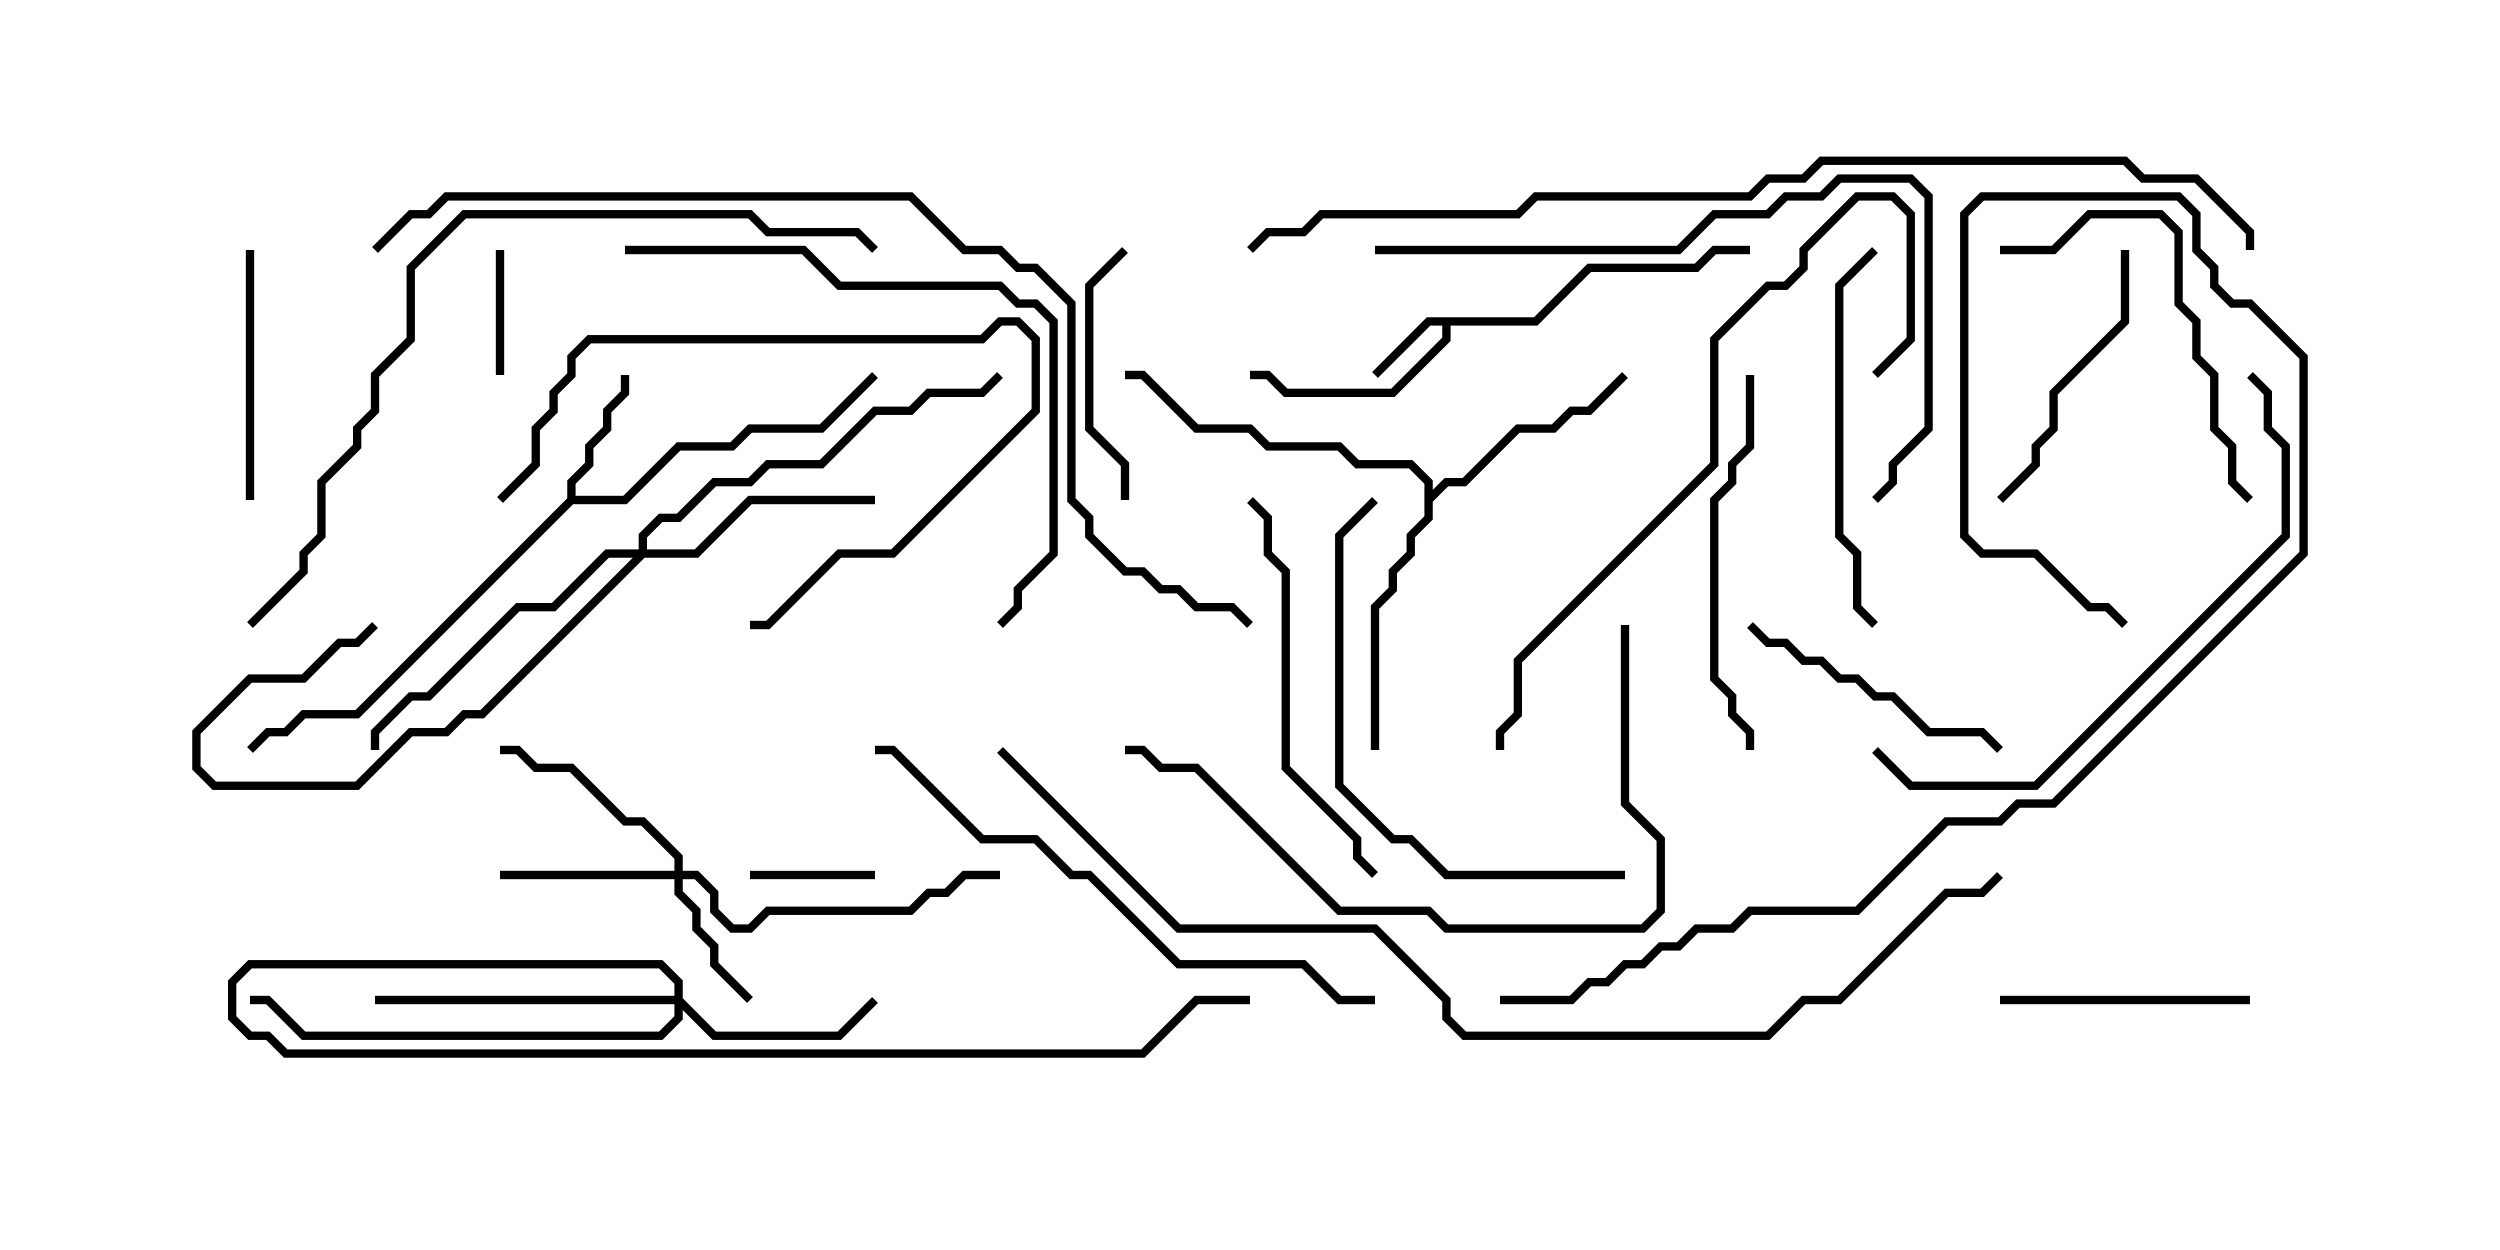 <svg version="1.1" width="30" height="15" xmlns="http://www.w3.org/2000/svg"><path d="M18.408,3.807L19.051,3.164L20.336,3.164L20.551,2.95L21,2.95L21,3.05L20.592,3.05L20.378,3.264L19.092,3.264L18.449,3.907L17.407,3.907L17.407,4.092L16.735,4.764L15.408,4.764L15.194,4.55L15,4.55L15,4.45L15.235,4.45L15.449,4.664L16.694,4.664L17.307,4.051L17.307,3.907L17.164,3.907L16.535,4.535L16.465,4.465L17.122,3.807z" stroke="none"/><path d="M6.807,5.979L6.807,5.765L7.021,5.551L7.021,5.336L7.236,5.122L7.236,4.908L7.45,4.694L7.45,4.5L7.55,4.5L7.55,4.735L7.336,4.949L7.336,5.164L7.121,5.378L7.121,5.592L6.907,5.806L6.907,5.95L7.479,5.95L8.122,5.307L8.765,5.307L8.979,5.093L9.836,5.093L10.465,4.465L10.535,4.535L9.878,5.193L9.021,5.193L8.806,5.407L8.164,5.407L7.521,6.05L6.878,6.05L4.306,8.621L3.664,8.621L3.449,8.836L3.235,8.836L3.035,9.035L2.965,8.965L3.194,8.736L3.408,8.736L3.622,8.521L4.265,8.521z" stroke="none"/><path d="M17.093,5.806L16.908,5.621L16.265,5.621L16.051,5.407L15.194,5.407L14.979,5.193L14.336,5.193L13.694,4.55L13.5,4.55L13.5,4.45L13.735,4.45L14.378,5.093L15.021,5.093L15.235,5.307L16.092,5.307L16.306,5.521L16.949,5.521L17.193,5.765L17.193,5.879L17.336,5.736L17.551,5.736L18.194,5.093L18.622,5.093L18.836,4.879L19.051,4.879L19.465,4.465L19.535,4.535L19.092,4.979L18.878,4.979L18.664,5.193L18.235,5.193L17.592,5.836L17.378,5.836L17.193,6.021L17.193,6.235L16.979,6.449L16.979,6.664L16.764,6.878L16.764,7.092L16.55,7.306L16.55,9L16.45,9L16.45,7.265L16.664,7.051L16.664,6.836L16.879,6.622L16.879,6.408L17.093,6.194z" stroke="none"/><path d="M8.093,10.45L8.093,10.306L7.694,9.907L7.479,9.907L6.836,9.264L6.408,9.264L6.194,9.05L6,9.05L6,8.95L6.235,8.95L6.449,9.164L6.878,9.164L7.521,9.807L7.735,9.807L8.193,10.265L8.193,10.45L8.378,10.45L8.621,10.694L8.621,10.908L8.806,11.093L8.979,11.093L9.194,10.879L10.908,10.879L11.122,10.664L11.336,10.664L11.551,10.45L12,10.45L12,10.55L11.592,10.55L11.378,10.764L11.164,10.764L10.949,10.979L9.235,10.979L9.021,11.193L8.765,11.193L8.521,10.949L8.521,10.735L8.336,10.55L8.193,10.55L8.193,10.694L8.407,10.908L8.407,11.122L8.621,11.336L8.621,11.551L9.035,11.965L8.965,12.035L8.521,11.592L8.521,11.378L8.307,11.164L8.307,10.949L8.093,10.735L8.093,10.55L6,10.55L6,10.45z" stroke="none"/><path d="M8.093,11.95L8.093,11.806L7.908,11.621L3.021,11.621L2.836,11.806L2.836,12.194L3.021,12.379L3.235,12.379L3.449,12.593L13.694,12.593L14.336,11.95L15,11.95L15,12.05L14.378,12.05L13.735,12.693L3.408,12.693L3.194,12.479L2.979,12.479L2.736,12.235L2.736,11.765L2.979,11.521L7.949,11.521L8.193,11.765L8.193,11.979L8.592,12.379L10.051,12.379L10.465,11.965L10.535,12.035L10.092,12.479L8.551,12.479L8.193,12.121L8.193,12.235L7.949,12.479L3.622,12.479L3.194,12.05L3,12.05L3,11.95L3.235,11.95L3.664,12.379L7.908,12.379L8.093,12.194L8.093,12.05L4.5,12.05L4.5,11.95z" stroke="none"/><path d="M7.664,6.593L7.664,6.408L7.908,6.164L8.122,6.164L8.551,5.736L8.979,5.736L9.194,5.521L9.836,5.521L10.479,4.879L10.908,4.879L11.122,4.664L11.765,4.664L11.965,4.465L12.035,4.535L11.806,4.764L11.164,4.764L10.949,4.979L10.521,4.979L9.878,5.621L9.235,5.621L9.021,5.836L8.592,5.836L8.164,6.264L7.949,6.264L7.764,6.449L7.764,6.593L8.336,6.593L8.979,5.95L10.5,5.95L10.5,6.05L9.021,6.05L8.378,6.693L7.735,6.693L5.806,8.621L5.592,8.621L5.378,8.836L4.949,8.836L4.306,9.479L2.551,9.479L2.307,9.235L2.307,8.765L2.979,8.093L3.622,8.093L4.051,7.664L4.265,7.664L4.465,7.465L4.535,7.535L4.306,7.764L4.092,7.764L3.664,8.193L3.021,8.193L2.407,8.806L2.407,9.194L2.592,9.379L4.265,9.379L4.908,8.736L5.336,8.736L5.551,8.521L5.765,8.521L7.594,6.693L7.306,6.693L6.664,7.336L6.235,7.336L5.164,8.407L4.949,8.407L4.55,8.806L4.55,9L4.45,9L4.45,8.765L4.908,8.307L5.122,8.307L6.194,7.236L6.622,7.236L7.265,6.593z" stroke="none"/><path d="M9,10.55L9,10.45L10.5,10.45L10.5,10.55z" stroke="none"/><path d="M6.05,4.5L5.95,4.5L5.95,3L6.05,3z" stroke="none"/><path d="M27,11.95L27,12.05L24,12.05L24,11.95z" stroke="none"/><path d="M13.55,6L13.45,6L13.45,5.592L13.021,5.164L13.021,3.408L13.465,2.965L13.535,3.035L13.121,3.449L13.121,5.122L13.55,5.551z" stroke="none"/><path d="M3.05,6L2.95,6L2.95,3L3.05,3z" stroke="none"/><path d="M6.035,6.035L5.965,5.965L6.379,5.551L6.379,5.122L6.593,4.908L6.593,4.694L6.807,4.479L6.807,4.265L7.051,4.021L11.765,4.021L11.979,3.807L12.235,3.807L12.479,4.051L12.479,4.949L10.735,6.693L10.092,6.693L9.235,7.55L9,7.55L9,7.45L9.194,7.45L10.051,6.593L10.694,6.593L12.379,4.908L12.379,4.092L12.194,3.907L12.021,3.907L11.806,4.121L7.092,4.121L6.907,4.306L6.907,4.521L6.693,4.735L6.693,4.949L6.479,5.164L6.479,5.592z" stroke="none"/><path d="M20.965,7.535L21.035,7.465L21.235,7.664L21.449,7.664L21.664,7.879L21.878,7.879L22.092,8.093L22.306,8.093L22.521,8.307L22.735,8.307L23.164,8.736L23.806,8.736L24.035,8.965L23.965,9.035L23.765,8.836L23.122,8.836L22.694,8.407L22.479,8.407L22.265,8.193L22.051,8.193L21.836,7.979L21.622,7.979L21.408,7.764L21.194,7.764z" stroke="none"/><path d="M25.45,3L25.55,3L25.55,3.878L24.693,4.735L24.693,5.164L24.479,5.378L24.479,5.592L24.035,6.035L23.965,5.965L24.379,5.551L24.379,5.336L24.593,5.122L24.593,4.694L25.45,3.836z" stroke="none"/><path d="M24,3.05L24,2.95L24.622,2.95L25.051,2.521L25.949,2.521L26.193,2.765L26.193,3.622L26.407,3.836L26.407,4.265L26.621,4.479L26.621,5.122L26.836,5.336L26.836,5.765L27.035,5.965L26.965,6.035L26.736,5.806L26.736,5.378L26.521,5.164L26.521,4.521L26.307,4.306L26.307,3.878L26.093,3.664L26.093,2.806L25.908,2.621L25.092,2.621L24.664,3.05z" stroke="none"/><path d="M20.95,4.5L21.05,4.5L21.05,5.378L20.836,5.592L20.836,5.806L20.621,6.021L20.621,8.122L20.836,8.336L20.836,8.551L21.05,8.765L21.05,9L20.95,9L20.95,8.806L20.736,8.592L20.736,8.378L20.521,8.164L20.521,5.979L20.736,5.765L20.736,5.551L20.95,5.336z" stroke="none"/><path d="M22.535,7.465L22.465,7.535L22.236,7.306L22.236,6.664L22.021,6.449L22.021,3.408L22.465,2.965L22.535,3.035L22.121,3.449L22.121,6.408L22.336,6.622L22.336,7.265z" stroke="none"/><path d="M14.965,6.035L15.035,5.965L15.264,6.194L15.264,6.622L15.479,6.836L15.479,9.194L16.336,10.051L16.336,10.265L16.535,10.465L16.465,10.535L16.236,10.306L16.236,10.092L15.379,9.235L15.379,6.878L15.164,6.664L15.164,6.235z" stroke="none"/><path d="M19.5,10.45L19.5,10.55L17.336,10.55L16.908,10.121L16.694,10.121L16.021,9.449L16.021,6.408L16.465,5.965L16.535,6.035L16.121,6.449L16.121,9.408L16.735,10.021L16.949,10.021L17.378,10.45z" stroke="none"/><path d="M19.45,7.5L19.55,7.5L19.55,9.622L19.979,10.051L19.979,10.949L19.735,11.193L17.336,11.193L17.122,10.979L16.051,10.979L14.336,9.264L13.908,9.264L13.694,9.05L13.5,9.05L13.5,8.95L13.735,8.95L13.949,9.164L14.378,9.164L16.092,10.879L17.164,10.879L17.378,11.093L19.694,11.093L19.879,10.908L19.879,10.092L19.45,9.664z" stroke="none"/><path d="M22.535,4.535L22.465,4.465L22.879,4.051L22.879,2.592L22.694,2.407L22.306,2.407L21.693,3.021L21.693,3.235L21.449,3.479L21.235,3.479L20.621,4.092L20.621,5.592L18.264,7.949L18.264,8.592L18.05,8.806L18.05,9L17.95,9L17.95,8.765L18.164,8.551L18.164,7.908L20.521,5.551L20.521,4.051L21.194,3.379L21.408,3.379L21.593,3.194L21.593,2.979L22.265,2.307L22.735,2.307L22.979,2.551L22.979,4.092z" stroke="none"/><path d="M22.465,9.035L22.535,8.965L22.949,9.379L24.408,9.379L27.379,6.408L27.379,5.378L27.164,5.164L27.164,4.735L26.965,4.535L27.035,4.465L27.264,4.694L27.264,5.122L27.479,5.336L27.479,6.449L24.449,9.479L22.908,9.479z" stroke="none"/><path d="M7.5,3.05L7.5,2.95L9.664,2.95L10.092,3.379L12.021,3.379L12.235,3.593L12.449,3.593L12.693,3.836L12.693,6.664L12.264,7.092L12.264,7.306L12.035,7.535L11.965,7.465L12.164,7.265L12.164,7.051L12.593,6.622L12.593,3.878L12.408,3.693L12.194,3.693L11.979,3.479L10.051,3.479L9.622,3.05z" stroke="none"/><path d="M16.5,11.95L16.5,12.05L16.051,12.05L15.622,11.621L14.122,11.621L13.051,10.55L12.836,10.55L12.408,10.121L11.765,10.121L10.694,9.05L10.5,9.05L10.5,8.95L10.735,8.95L11.806,10.021L12.449,10.021L12.878,10.45L13.092,10.45L14.164,11.521L15.664,11.521L16.092,11.95z" stroke="none"/><path d="M16.5,3.05L16.5,2.95L20.122,2.95L20.551,2.521L21.194,2.521L21.408,2.307L21.836,2.307L22.051,2.093L22.949,2.093L23.193,2.336L23.193,5.164L22.764,5.592L22.764,5.806L22.535,6.035L22.465,5.965L22.664,5.765L22.664,5.551L23.093,5.122L23.093,2.378L22.908,2.193L22.092,2.193L21.878,2.407L21.449,2.407L21.235,2.621L20.592,2.621L20.164,3.05z" stroke="none"/><path d="M18,12.05L18,11.95L18.836,11.95L19.051,11.736L19.265,11.736L19.479,11.521L19.694,11.521L19.908,11.307L20.122,11.307L20.336,11.093L20.765,11.093L20.979,10.879L22.265,10.879L23.336,9.807L23.979,9.807L24.194,9.593L24.622,9.593L27.593,6.622L27.593,4.306L26.979,3.693L26.765,3.693L26.521,3.449L26.521,3.235L26.307,3.021L26.307,2.592L26.122,2.407L23.806,2.407L23.621,2.592L23.621,6.408L23.806,6.593L24.449,6.593L25.092,7.236L25.306,7.236L25.535,7.465L25.465,7.535L25.265,7.336L25.051,7.336L24.408,6.693L23.765,6.693L23.521,6.449L23.521,2.551L23.765,2.307L26.164,2.307L26.407,2.551L26.407,2.979L26.621,3.194L26.621,3.408L26.806,3.593L27.021,3.593L27.693,4.265L27.693,6.664L24.664,9.693L24.235,9.693L24.021,9.907L23.378,9.907L22.306,10.979L21.021,10.979L20.806,11.193L20.378,11.193L20.164,11.407L19.949,11.407L19.735,11.621L19.521,11.621L19.306,11.836L19.092,11.836L18.878,12.05z" stroke="none"/><path d="M3.035,7.535L2.965,7.465L3.593,6.836L3.593,6.622L3.807,6.408L3.807,5.765L4.236,5.336L4.236,5.122L4.45,4.908L4.45,4.479L4.879,4.051L4.879,3.194L5.551,2.521L9.021,2.521L9.235,2.736L10.306,2.736L10.535,2.965L10.465,3.035L10.265,2.836L9.194,2.836L8.979,2.621L5.592,2.621L4.979,3.235L4.979,4.092L4.55,4.521L4.55,4.949L4.336,5.164L4.336,5.378L3.907,5.806L3.907,6.449L3.693,6.664L3.693,6.878z" stroke="none"/><path d="M4.535,3.035L4.465,2.965L4.908,2.521L5.122,2.521L5.336,2.307L10.949,2.307L11.592,2.95L12.021,2.95L12.235,3.164L12.449,3.164L12.907,3.622L12.907,5.979L13.121,6.194L13.121,6.408L13.521,6.807L13.735,6.807L13.949,7.021L14.164,7.021L14.378,7.236L14.806,7.236L15.035,7.465L14.965,7.535L14.765,7.336L14.336,7.336L14.122,7.121L13.908,7.121L13.694,6.907L13.479,6.907L13.021,6.449L13.021,6.235L12.807,6.021L12.807,3.664L12.408,3.264L12.194,3.264L11.979,3.05L11.551,3.05L10.908,2.407L5.378,2.407L5.164,2.621L4.949,2.621z" stroke="none"/><path d="M15.035,3.035L14.965,2.965L15.194,2.736L15.622,2.736L15.836,2.521L18.194,2.521L18.408,2.307L20.979,2.307L21.194,2.093L21.622,2.093L21.836,1.879L25.521,1.879L25.735,2.093L26.378,2.093L27.05,2.765L27.05,3L26.95,3L26.95,2.806L26.336,2.193L25.694,2.193L25.479,1.979L21.878,1.979L21.664,2.193L21.235,2.193L21.021,2.407L18.449,2.407L18.235,2.621L15.878,2.621L15.664,2.836L15.235,2.836z" stroke="none"/><path d="M11.965,9.035L12.035,8.965L14.164,11.093L16.521,11.093L17.407,11.979L17.407,12.194L17.592,12.379L21.194,12.379L21.622,11.95L22.051,11.95L23.336,10.664L23.765,10.664L23.965,10.465L24.035,10.535L23.806,10.764L23.378,10.764L22.092,12.05L21.664,12.05L21.235,12.479L17.551,12.479L17.307,12.235L17.307,12.021L16.479,11.193L14.122,11.193z" stroke="none"/></svg>